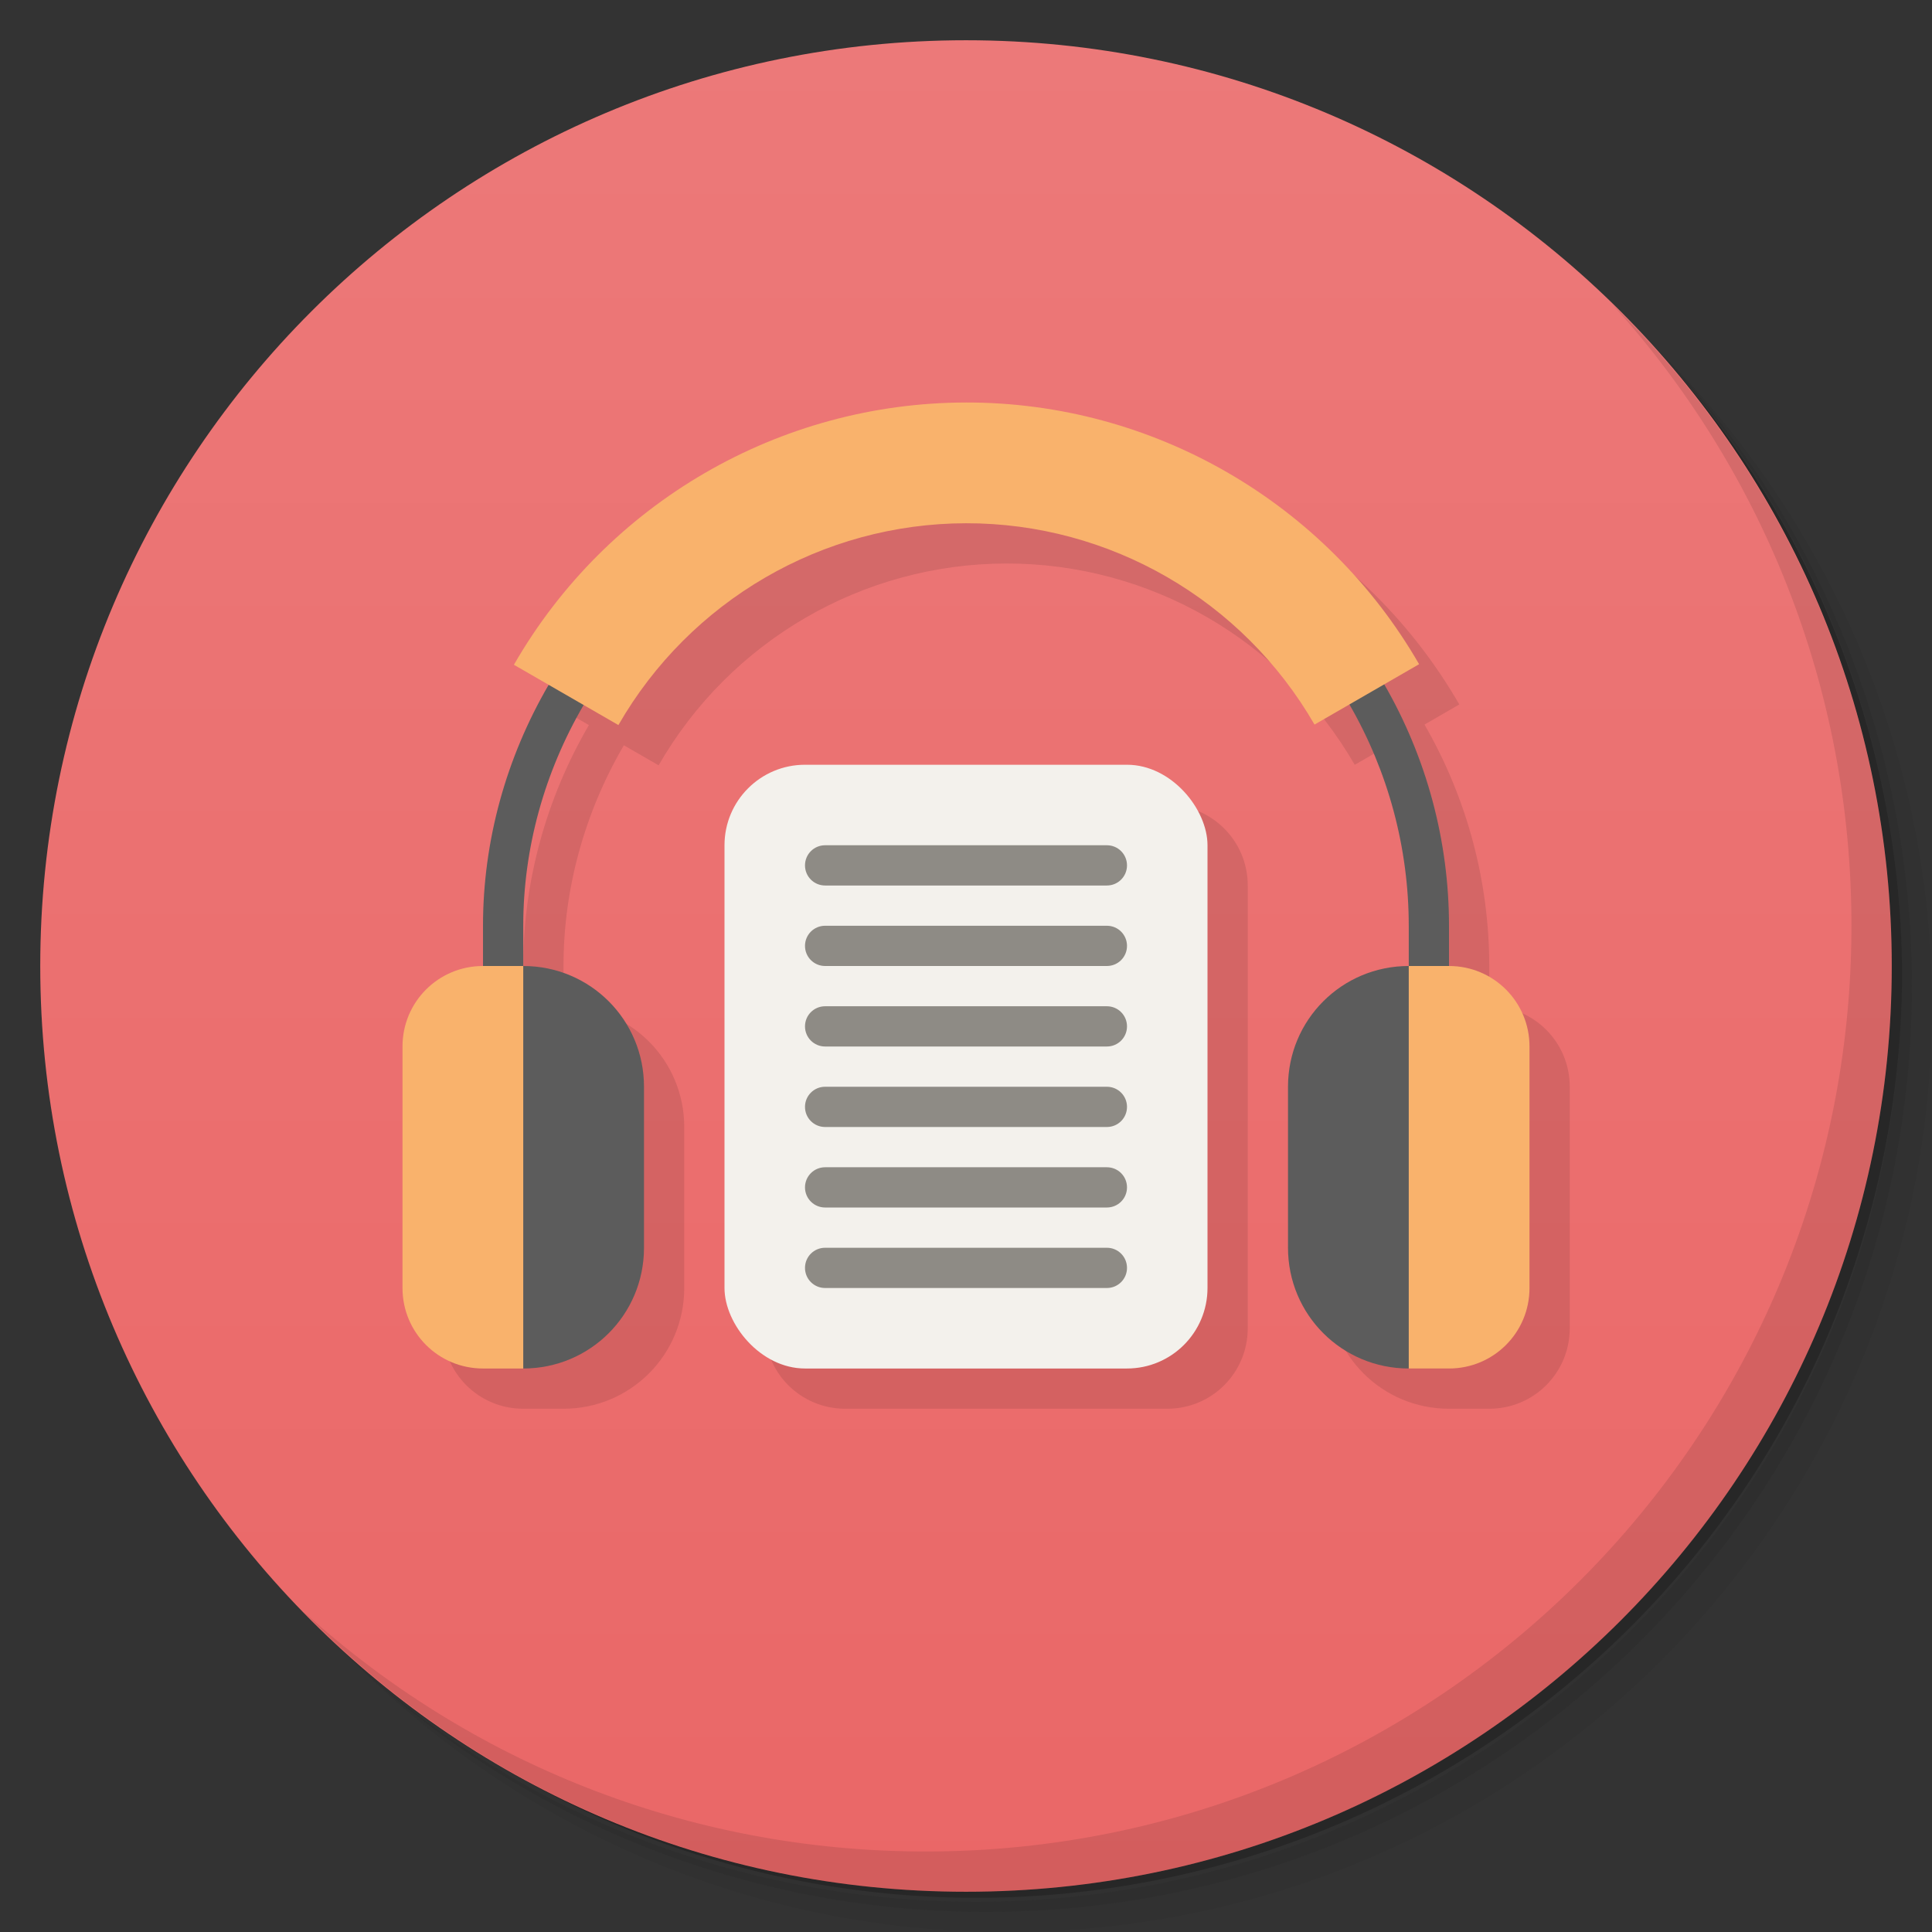 <svg version="1.1" viewBox="0 0 48 48" xmlns="http://www.w3.org/2000/svg">
 <rect x="0" y="0" width="48" height="48" fill="#333333" stroke="none"/>
 <defs>
  <linearGradient id="linearGradient3764" x1="1" x2="47" gradientTransform="matrix(0 -1 1 0 -1.5e-6 48)" gradientUnits="userSpaceOnUse">
   <stop style="stop-color:#ea6767" offset="0"/>
   <stop style="stop-color:#ec7979" offset="1"/>
  </linearGradient>
 </defs>
 <circle cx="24" cy="25" r="15" style="fill-opacity:.452;fill:#ff0"/>
 <path d="m36.31 5c5.859 4.062 9.688 10.831 9.688 18.5 0 12.426-10.07 22.5-22.5 22.5-7.669 0-14.438-3.828-18.5-9.688 1.037 1.822 2.306 3.499 3.781 4.969 4.085 3.712 9.514 5.969 15.469 5.969 12.703 0 23-10.298 23-23 0-5.954-2.256-11.384-5.969-15.469-1.469-1.475-3.147-2.744-4.969-3.781zm4.969 3.781c3.854 4.113 6.219 9.637 6.219 15.719 0 12.703-10.297 23-23 23-6.081 0-11.606-2.364-15.719-6.219 4.16 4.144 9.883 6.719 16.219 6.719 12.703 0 23-10.298 23-23 0-6.335-2.575-12.06-6.719-16.219z" style="opacity:.05"/>
 <path d="m41.28 8.781c3.712 4.085 5.969 9.514 5.969 15.469 0 12.703-10.297 23-23 23-5.954 0-11.384-2.256-15.469-5.969 4.113 3.854 9.637 6.219 15.719 6.219 12.703 0 23-10.298 23-23 0-6.081-2.364-11.606-6.219-15.719z" style="opacity:.1"/>
 <path d="m31.25 2.375c8.615 3.154 14.75 11.417 14.75 21.13 0 12.426-10.07 22.5-22.5 22.5-9.708 0-17.971-6.135-21.12-14.75a23 23 0 0 0 44.875-7 23 23 0 0 0-16-21.875z" style="opacity:.2"/>
 <path d="m24 1c12.703 0 23 10.297 23 23s-10.297 23-23 23-23-10.297-23-23 10.297-23 23-23z" style="fill:url(#linearGradient3764)"/>
 <path d="m40.03 7.531c3.712 4.084 5.969 9.514 5.969 15.469 0 12.703-10.297 23-23 23-5.954 0-11.384-2.256-15.469-5.969 4.178 4.291 10.01 6.969 16.469 6.969 12.703 0 23-10.298 23-23 0-6.462-2.677-12.291-6.969-16.469z" style="opacity:.1"/>
 <path d="m25 11c-4.641 0.006-11.232 6.516-11.232 6.516l0.863 0.498c-1.059 1.818-1.631 3.882-1.631 5.986l-2 9c0 1.108 0.892 2 2 2h1c1.662 0 3-1.338 3-3v-4c0-1.662-1.338-3-3-3v-1c0-1.928 0.528-3.819 1.5-5.484l0.863 0.498c1.779-3.092 5.067-5.009 8.637-5.014 3.57-0.005 6.873 1.908 8.658 5.002l0.867-0.502c0.966 1.672 1.475 3.569 1.475 5.5v1l-3 7c0 1.662 1.338 3 3 3h1c1.108 0 2-0.892 2-2v-6c0-1.108-0.892-2-2-2v-1c0-2.106-0.556-4.175-1.609-5.998l0.865-0.5c-2.321-4.022-6.615-6.508-11.256-6.502zm-6 22c0 1.108 0.892 2 2 2h8c1.108 0 2-0.892 2-2v-11c0-1.108-0.892-2-2-2z" style="opacity:.1"/>
 <rect x="18" y="19" width="12" height="15" ry="2" style="fill:#f3f1ec"/>
 <path d="m15 17-1.369 0.014c-1.059 1.818-1.631 3.882-1.631 5.986v2l1 9c1.662 0 3-1.338 3-3v-4c0-1.662-1.338-3-3-3v-1c0-1.928 0.528-3.819 1.5-5.484zm18 0 0.525 0.5c0.966 1.672 1.475 3.569 1.475 5.5v1c-1.662 0-3 1.338-3 3v4c0 1.662 1.338 3 3 3l1-9v-2c0-2.106-0.556-4.175-1.609-5.998z" style="fill:#5c5c5c"/>
 <path d="m24 10c-4.641 0.006-8.919 2.495-11.232 6.516l2.596 1.498c1.779-3.092 5.067-5.009 8.637-5.014 3.57-0.005 6.873 1.908 8.658 5.002l2.598-1.5c-2.321-4.022-6.615-6.508-11.256-6.502zm-12 14c-1.108 0-2 0.892-2 2v6c0 1.108 0.892 2 2 2h1v-10zm23 0v10h1c1.108 0 2-0.892 2-2v-6c0-1.108-0.892-2-2-2z" style="fill:#f9b26c"/>
 <path d="m20.5 21c-0.277 0-0.5 0.223-0.5 0.5s0.223 0.5 0.5 0.5h7c0.277 0 0.5-0.223 0.5-0.5s-0.223-0.5-0.5-0.5zm0 2c-0.277 0-0.5 0.223-0.5 0.5s0.223 0.5 0.5 0.5h7c0.277 0 0.5-0.223 0.5-0.5s-0.223-0.5-0.5-0.5zm0 2c-0.277 0-0.5 0.223-0.5 0.5s0.223 0.5 0.5 0.5h7c0.277 0 0.5-0.223 0.5-0.5s-0.223-0.5-0.5-0.5zm0 2c-0.277 0-0.5 0.223-0.5 0.5s0.223 0.5 0.5 0.5h7c0.277 0 0.5-0.223 0.5-0.5s-0.223-0.5-0.5-0.5zm0 2c-0.277 0-0.5 0.223-0.5 0.5s0.223 0.5 0.5 0.5h7c0.277 0 0.5-0.223 0.5-0.5s-0.223-0.5-0.5-0.5zm0 2c-0.277 0-0.5 0.223-0.5 0.5s0.223 0.5 0.5 0.5h7c0.277 0 0.5-0.223 0.5-0.5s-0.223-0.5-0.5-0.5z" style="fill:#8e8b85"/>
</svg>
